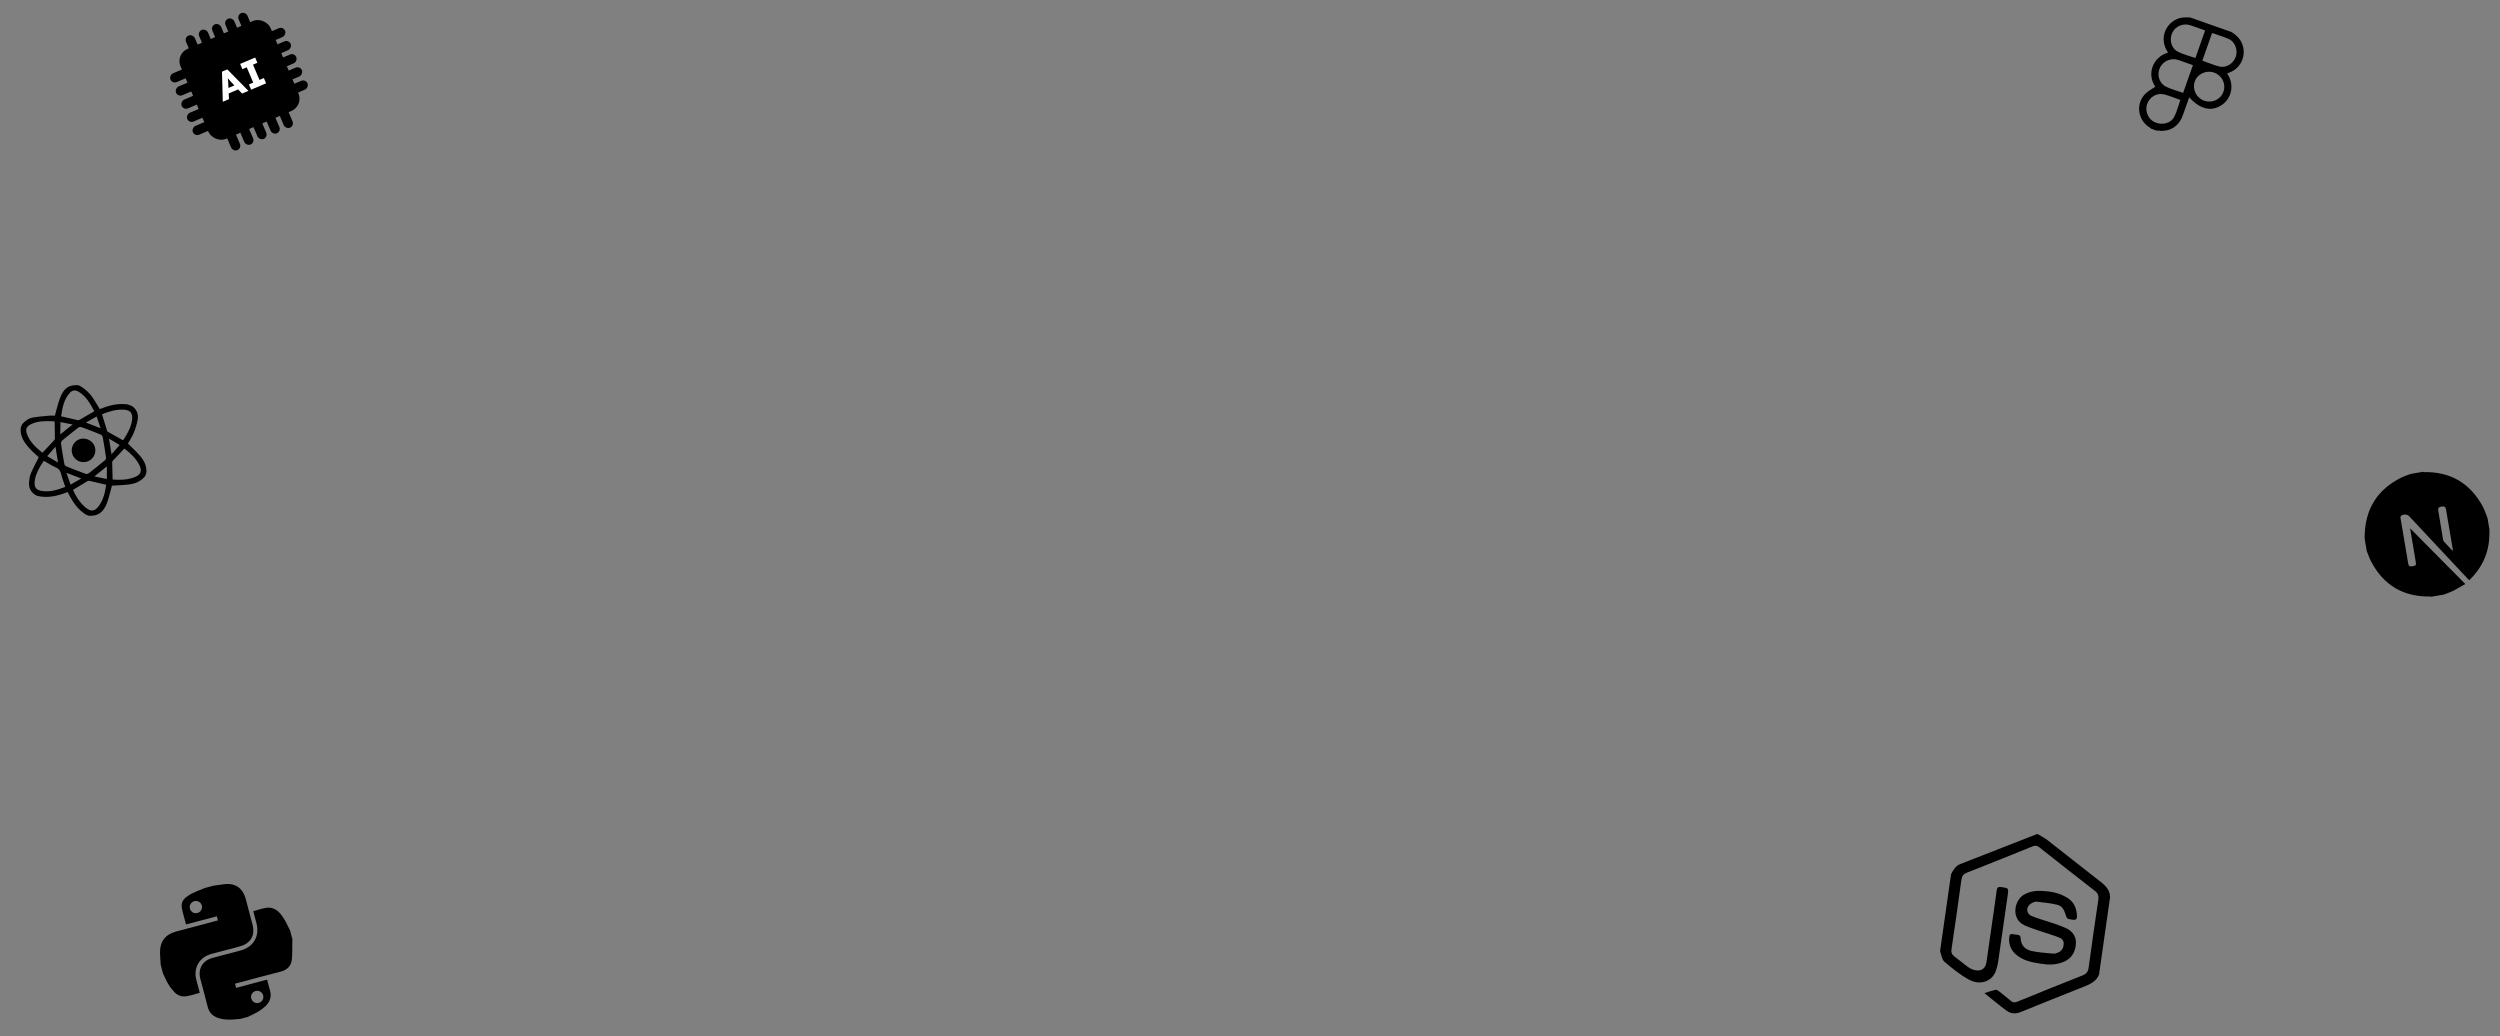 <svg width="1124" height="466" viewBox="0 0 1124 466" fill="none" xmlns="http://www.w3.org/2000/svg">
<rect x="0" y="0" width="1124" height="466" fill="#808080" stroke="none"/>
<path d="M1118.38 232.943L1119.26 238.096C1119.24 238.999 1119.24 239.901 1119.22 240.804C1119 248.735 1115.88 255.351 1110.18 260.884C1109.92 260.63 1109.71 260.441 1109.52 260.236C1102.99 253.261 1096.45 246.285 1089.92 239.309C1087.63 236.864 1085.35 234.412 1083.05 231.973C1082.36 231.238 1080.89 231.118 1079.85 231.682C1078.95 232.168 1079.28 232.949 1079.4 233.663C1080.5 240.165 1081.6 246.665 1082.7 253.168C1082.95 254.613 1083.27 254.822 1084.72 254.572C1086.2 254.318 1086.37 254.084 1086.12 252.572C1085.46 248.605 1084.78 244.64 1084.11 240.671C1083.95 239.71 1083.78 238.748 1083.58 237.518C1091.95 245.969 1100.1 254.194 1108.4 262.573C1106.64 263.572 1104.88 264.652 1103.05 265.572C1101.67 266.268 1100.17 266.756 1098.73 267.337L1093.09 268.297C1092.89 268.255 1092.69 268.174 1092.5 268.177C1080.53 268.364 1071.74 263.14 1066.13 252.606C1065.3 251.058 1064.76 249.36 1064.09 247.729C1063.77 245.847 1063.45 243.968 1063.13 242.086C1063.14 241.561 1063.15 241.035 1063.17 240.512C1063.52 228.597 1069.01 219.968 1079.7 214.696C1081.06 214.028 1082.53 213.592 1083.94 213.048C1085.74 212.742 1087.54 212.436 1089.34 212.13C1089.53 212.173 1089.73 212.259 1089.92 212.256C1101.83 212.072 1110.58 217.291 1116.24 227.708C1117.13 229.356 1117.68 231.192 1118.38 232.943ZM1102.68 247.653C1102.77 247.405 1102.83 247.329 1102.82 247.268C1101.79 241.176 1100.75 235.09 1099.73 228.997C1099.53 227.814 1098.86 227.54 1097.77 227.748C1096.78 227.937 1096.01 228.173 1096.23 229.471C1096.97 233.844 1097.67 238.225 1098.4 242.599C1098.45 242.911 1098.59 243.256 1098.8 243.486C1100.04 244.86 1101.32 246.205 1102.67 247.656L1102.68 247.653Z" fill="black"/>
<path d="M57.443 181.823L59.324 182.551C61.53 184.074 62.34 186.255 61.885 188.754C61.517 190.775 60.883 192.779 60.103 194.683C59.404 196.386 58.346 197.941 57.525 199.422C59.371 201.281 61.265 202.994 62.925 204.909C64.823 207.101 66.113 209.616 65.791 212.659L65.25 214.058C63.446 216.347 60.938 217.422 58.152 217.79C55.606 218.126 53.017 218.173 50.326 218.358C50.286 218.503 50.208 218.819 50.12 219.13C49.427 221.557 48.916 224.053 48.001 226.392C46.398 230.495 43.868 232.104 39.973 231.892L38.562 231.347C34.714 228.893 32.382 225.228 30.432 221.212C26.046 222.923 21.638 224.081 16.93 222.982L16.225 222.709C13.807 221.35 12.786 219.251 13.07 216.568C13.204 215.298 13.384 213.971 13.882 212.818C14.942 210.363 16.223 208.001 17.425 205.576C16.179 204.403 14.732 203.197 13.469 201.821C11.031 199.163 8.984 196.286 9.289 192.416L9.92 190.784C11.229 189.272 12.796 188.05 14.78 187.715C17.359 187.281 19.983 187.095 22.592 186.855C23.357 186.783 24.141 186.896 24.647 186.915C25.474 184.069 26.063 181.338 27.061 178.764C28.746 174.42 31.042 172.957 35.105 173.185L36.046 173.549C38.416 174.948 40.382 176.783 41.886 179.072C42.91 180.632 43.833 182.259 44.845 183.926C48.864 182.312 53.008 181.194 57.446 181.822L57.443 181.823ZM40.97 193.696C39.521 193.136 38.089 192.534 36.616 192.044C36.223 191.914 35.591 191.975 35.276 192.218C32.8 194.118 30.355 196.059 27.957 198.053C27.619 198.333 27.374 198.994 27.437 199.431C27.878 202.521 28.384 205.6 28.945 208.672C29.017 209.061 29.447 209.542 29.829 209.694C32.666 210.848 35.529 211.952 38.404 213.01C38.799 213.155 39.454 213.127 39.762 212.89C42.295 210.929 44.79 208.916 47.256 206.867C47.538 206.633 47.728 206.066 47.673 205.691C47.218 202.604 46.72 199.522 46.162 196.449C46.091 196.054 45.68 195.571 45.302 195.403C43.886 194.773 42.418 194.256 40.973 193.694L40.97 193.696ZM24.571 189.488C24.191 189.451 23.902 189.407 23.613 189.394C20.339 189.256 17.072 189.253 14.027 190.675C11.907 191.664 11.322 192.945 12.113 195.13C13.425 198.76 16.187 201.222 19.081 203.552C20.917 201.6 22.653 199.768 24.364 197.916C24.545 197.72 24.689 197.403 24.686 197.145C24.667 194.621 24.616 192.098 24.571 189.488ZM19.708 207.18C19.189 207.976 18.661 208.713 18.209 209.492C16.883 211.767 15.747 214.124 15.56 216.81C15.402 219.091 16.271 220.269 18.534 220.686C22.361 221.394 25.876 220.244 29.359 218.905C28.721 216.983 27.995 215.191 27.55 213.335C27.185 211.819 26.568 210.795 25.046 210.131C23.223 209.338 21.544 208.214 19.71 207.181L19.708 207.18ZM42.398 184.893C40.62 181.558 38.823 178.25 35.448 176.178C33.888 175.221 32.572 175.326 31.377 176.649C28.671 179.639 28.037 183.398 27.485 187.168C30.084 187.779 32.519 188.367 34.965 188.911C35.244 188.973 35.615 188.851 35.879 188.701C38.013 187.473 40.133 186.221 42.395 184.893L42.398 184.893ZM47.741 217.942C45.132 217.33 42.689 216.748 40.238 216.202C39.952 216.137 39.568 216.187 39.32 216.332C37.166 217.603 35.032 218.906 32.805 220.254C34.249 223.334 35.983 226.275 38.781 228.419C41.002 230.119 42.653 229.841 44.353 227.59C46.507 224.74 47.24 221.383 47.74 217.945L47.741 217.942ZM55.338 197.968C55.844 197.169 56.407 196.358 56.889 195.502C58.081 193.389 59.099 191.212 59.387 188.756C59.741 185.735 58.633 184.352 55.57 184.184C52.138 183.994 48.965 185.015 45.867 186.246C46.625 188.737 47.36 191.171 48.117 193.597C48.183 193.81 48.35 194.055 48.541 194.163C50.752 195.42 52.978 196.654 55.338 197.968ZM50.644 215.607C54.016 215.834 57.382 215.798 60.594 214.51C63.281 213.431 63.97 211.693 62.697 209.155C61.129 206.03 58.629 203.725 55.906 201.659C54.122 203.537 52.403 205.335 50.709 207.157C50.533 207.346 50.431 207.68 50.434 207.943C50.486 210.467 50.567 212.991 50.642 215.607L50.644 215.607ZM36.528 215.137L29.871 212.563C30.526 214.446 31.101 216.099 31.718 217.879C33.382 216.931 34.876 216.08 36.528 215.137ZM48.042 209.685C46.076 211.268 44.367 212.647 42.42 214.213C44.394 214.617 46.125 214.97 48.045 215.361C48.044 213.441 48.043 211.68 48.044 209.686L48.042 209.685ZM43.464 187.268C41.8 188.193 40.284 189.038 38.6 189.976L45.231 192.54C44.612 190.693 44.067 189.069 43.464 187.268ZM26.098 207.962C25.685 205.438 25.332 203.281 24.939 200.867C23.628 202.356 22.493 203.647 21.223 205.088C22.852 206.048 24.342 206.927 26.099 207.96L26.098 207.962ZM50.134 204.219C51.457 202.726 52.585 201.452 53.804 200.074C52.139 199.076 50.676 198.203 49.004 197.202C49.397 199.646 49.737 201.764 50.132 204.218L50.134 204.219ZM27.184 189.769C27.161 191.626 27.14 193.342 27.115 195.323C28.206 194.418 29.024 193.727 29.86 193.056C30.706 192.375 31.572 191.716 32.669 190.858C30.695 190.468 29.037 190.137 27.184 189.769Z" fill="black"/>
<path d="M39.399 197.543C42.215 198.605 43.583 201.597 42.518 204.37C41.461 207.126 38.391 208.488 35.63 207.421C32.933 206.378 31.561 203.341 32.568 200.64C33.615 197.828 36.587 196.482 39.399 197.543Z" fill="black"/>
<path d="M73.297 437.721C72.951 436.417 72.606 435.112 72.26 433.808C72.149 432.031 71.981 430.258 71.939 428.479C71.825 423.412 74.279 420.125 79.138 418.821C84.653 417.34 90.176 415.89 95.696 414.427C96.427 414.233 97.157 414.04 97.987 413.82L97.494 411.96L83.652 415.628C82.992 413.137 82.268 410.816 81.783 408.449C81.378 406.47 81.993 404.682 83.639 403.414C84.555 402.708 85.534 402.038 86.577 401.549C88.389 400.698 90.274 399.994 92.129 399.229C93.433 398.883 94.738 398.538 96.042 398.192C97.496 397.991 98.953 397.809 100.405 397.588C105.586 396.804 109.135 399.125 110.479 404.185C111.505 408.054 112.537 411.918 113.555 415.789C114.792 420.511 112.655 424.205 107.955 425.464C103.656 426.615 99.349 427.745 95.048 428.888C89.679 430.319 86.861 435.131 88.257 440.482C88.764 442.428 89.287 444.369 89.82 446.38C87.749 446.929 85.83 447.591 83.859 447.918C81.872 448.247 79.974 447.65 78.546 446.191C77.493 445.116 76.53 443.903 75.752 442.612C74.812 441.055 74.108 439.357 73.3 437.72L73.297 437.721ZM88.74 410.48C90.212 410.104 91.115 408.622 90.759 407.164C90.404 405.709 88.902 404.794 87.44 405.146C85.876 405.521 84.984 407 85.395 408.541C85.791 410.025 87.236 410.865 88.74 410.48Z" fill="black"/>
<path d="M111.409 457.215L108.018 458.114C107.576 458.142 107.131 458.148 106.692 458.2C103.914 458.537 101.146 458.606 98.428 457.789C95.786 456.995 94.035 455.382 93.355 452.586C92.336 448.394 91.147 444.245 90.068 440.067C88.908 435.586 91.069 431.886 95.54 430.679C99.748 429.544 103.968 428.442 108.18 427.323C114.005 425.777 116.829 420.896 115.29 415.036C114.827 413.266 114.353 411.501 113.87 409.678C116.093 409.089 118.143 408.291 120.251 408.081C121.56 407.952 123.171 408.405 124.26 409.155C125.572 410.061 126.633 411.46 127.513 412.832C128.639 414.586 129.474 416.526 130.437 418.387L131.474 422.3C131.459 422.558 131.435 422.818 131.429 423.08C131.369 425.885 131.501 428.712 131.196 431.492C130.882 434.351 129.077 436.096 126.228 436.827C119.828 438.467 113.449 440.197 107.062 441.889C106.598 442.012 106.136 442.135 105.662 442.261L106.159 444.139L120.093 440.446C120.529 442.092 120.89 443.621 121.34 445.121C122.214 448.02 121.427 450.453 119.276 452.45C118.299 453.357 117.199 454.168 116.052 454.846C114.558 455.728 112.961 456.433 111.409 457.215ZM116.317 450.895C117.777 450.524 118.678 449.066 118.345 447.61C117.997 446.086 116.485 445.163 114.966 445.543C113.487 445.916 112.605 447.347 112.939 448.83C113.281 450.34 114.81 451.275 116.317 450.895Z" fill="black"/>
<path d="M1003.35 14.424C1005.28 15.678 1006.94 17.155 1007.91 19.329C1010.23 24.53 1007.73 30.592 1002.4 32.594C1002.04 32.729 1001.68 32.876 1001.31 33.025C1004.92 38.294 1003.1 44.192 999.201 47.001C994.494 50.394 989.274 49.296 984.274 43.732C983.588 45.676 982.955 47.551 982.265 49.403C981.677 50.979 981.208 52.636 980.361 54.069C978.195 57.738 974.356 59.38 970.102 58.697C969.957 58.673 969.801 58.725 969.65 58.74L967.194 57.874C967.056 57.748 966.932 57.594 966.774 57.501C961.233 54.317 960.007 46.889 964.414 42.296C965.699 40.958 967.47 40.084 969.024 38.993C965.129 33.425 967.773 25.688 974.734 23.641C974.537 23.295 974.348 22.956 974.152 22.622C971.192 17.57 973.201 11.208 978.505 8.692C980.539 7.728 982.653 7.699 984.816 7.89L1003.35 14.422L1003.35 14.424ZM985.935 29.28C983.658 28.478 981.511 27.696 979.346 26.963C976.179 25.892 972.568 27.393 971.148 30.339C969.655 33.437 970.649 37.339 973.745 38.92C976.166 40.155 978.884 40.809 981.541 41.745L985.935 29.28ZM987.051 26.092L991.423 13.688C989.158 12.889 986.982 12.09 984.782 11.354C981.579 10.282 978.039 11.782 976.641 14.756C975.227 17.766 976.142 21.668 979.086 23.2C981.561 24.487 984.363 25.145 987.051 26.092ZM994.554 14.838L990.174 27.263C992.777 28.181 995.247 29.256 997.821 29.906C1000.88 30.678 1004.15 28.568 1005.21 25.487C1006.24 22.512 1004.9 18.795 1002.09 17.542C999.689 16.474 997.136 15.751 994.553 14.841L994.554 14.838ZM980.292 44.946C977.959 44.124 975.633 43.149 973.217 42.49C969.805 41.562 966.427 43.533 965.299 46.884C964.272 49.933 965.855 53.643 968.727 54.921C972.184 56.456 976.08 55.472 977.618 52.345C978.748 50.051 979.384 47.516 980.29 44.945L980.292 44.946ZM990.986 45.267C994.588 46.539 998.44 44.73 999.679 41.188C1000.9 37.708 999.026 33.905 995.48 32.645C991.92 31.38 987.941 33.234 986.751 36.711C985.569 40.165 987.48 44.028 990.988 45.267L990.986 45.267Z" fill="black"/>
<path d="M943.726 438.179C942.379 441.453 939.461 442.606 936.456 443.792C927.072 447.492 917.735 451.309 908.371 455.064C906.276 455.903 904.083 455.786 902.315 454.507C898.91 452.042 895.701 449.301 892.192 446.503C894.023 445.938 895.593 445.38 897.206 445.009C897.632 444.91 898.261 445.298 898.675 445.62C900.475 447.022 902.257 448.442 903.982 449.93C904.911 450.734 905.748 450.857 906.916 450.38C916.676 446.395 926.449 442.436 936.257 438.569C938.024 437.873 938.809 436.879 939.065 434.992C940.435 424.814 941.898 414.646 943.414 404.486C943.671 402.762 943.269 401.629 941.861 400.539C933.479 394.053 925.148 387.499 916.835 380.919C915.85 380.142 915.021 380.061 913.89 380.519C904.066 384.495 894.235 388.449 884.379 392.334C882.818 392.948 882.08 393.801 881.849 395.518C880.443 405.922 878.948 416.317 877.406 426.702C877.187 428.186 877.496 429.171 878.729 430.06C880.852 431.591 882.819 433.342 884.959 434.851C885.899 435.514 887.058 436.019 888.189 436.236C890.849 436.747 892.717 435.312 893.12 432.589C893.97 426.83 894.776 421.065 895.599 415.305C896.309 410.332 897.063 405.369 897.701 400.39C897.884 398.96 898.444 398.604 899.828 398.819C903.113 399.329 903.122 399.272 902.643 402.621C901.215 412.621 899.808 422.62 898.34 432.615C898.133 434.01 897.757 435.409 897.251 436.724C895.347 441.654 889.884 442.95 885.327 440.49C881.312 438.322 877.675 435.354 874.193 432.373C873.04 431.385 872.872 429.244 872.255 427.631L877.192 393.054C878.196 391.139 879.193 389.314 881.441 388.445C892.883 384.015 904.301 379.509 915.732 375.033C915.959 375.066 916.183 375.098 916.41 375.13C917.799 375.989 919.277 376.733 920.556 377.728C928.099 383.6 935.569 389.568 943.12 395.426C945.795 397.503 948.557 399.426 948.709 403.26L943.723 438.175L943.726 438.179Z" fill="black"/>
<path d="M917.956 433.351C913.123 432.657 909.309 431.774 906.24 429.021C903.903 426.927 903.03 424.277 903.376 421.176C903.492 420.144 903.98 419.781 904.978 419.983C905.647 420.116 906.329 420.238 907.01 420.266C908.02 420.31 908.442 420.868 908.474 421.786C908.58 425.108 910.596 426.977 913.542 427.594C916.746 428.266 920.05 428.475 923.323 428.759C924.061 428.823 924.893 428.472 925.596 428.129C927.134 427.387 927.757 426.027 927.845 424.372C927.925 422.862 926.945 421.951 925.798 421.503C923.108 420.455 920.315 419.669 917.582 418.725C915.12 417.875 912.606 417.119 910.25 416.035C903.914 413.12 905.673 404.724 909.932 402.271C912.348 400.88 914.934 400.426 917.648 400.533C921.841 400.696 925.91 401.391 929.537 403.701C932.569 405.628 933.721 408.532 933.81 411.976C933.843 413.199 933.326 413.699 932.015 413.529C929.29 413.182 929.283 413.236 928.444 410.508C927.89 408.699 926.723 407.201 924.967 406.788C921.952 406.077 918.84 405.729 915.751 405.392C914.978 405.306 914.06 405.701 913.344 406.114C910.785 407.588 910.773 410.7 913.462 411.848C916.374 413.087 919.484 413.86 922.489 414.887C924.527 415.583 926.571 416.283 928.549 417.137C931.882 418.577 933.684 421.142 933.287 424.824C932.925 428.18 931.341 430.869 928.11 432.324C924.531 433.937 920.805 433.799 917.95 433.347L917.956 433.351Z" fill="black"/>
<rect x="78.808" y="24.312" width="44" height="44" rx="6" transform="rotate(-23.086 78.808 24.312)" fill="black"/>
<rect x="82.807" y="16.822" width="4.286" height="55.999" rx="2.143" transform="rotate(-23.086 82.807 16.822)" fill="black"/>
<rect x="88.723" y="14.301" width="4.286" height="55.999" rx="2.143" transform="rotate(-23.086 88.723 14.301)" fill="black"/>
<rect x="100.549" y="9.26" width="4.286" height="55.999" rx="2.143" transform="rotate(-23.086 100.549 9.26)" fill="black"/>
<rect x="94.635" y="11.781" width="4.286" height="55.999" rx="2.143" transform="rotate(-23.086 94.635 11.781)" fill="black"/>
<rect x="106.461" y="6.739" width="4.286" height="55.999" rx="2.143" transform="rotate(-23.086 106.461 6.739)" fill="black"/>
<rect width="4.285" height="55.998" rx="2.143" transform="matrix(0.392 0.92 -0.92 0.392 127.322 11.848)" fill="black"/>
<rect width="4.285" height="55.998" rx="2.143" transform="matrix(0.392 0.92 -0.92 0.392 129.842 17.761)" fill="black"/>
<rect width="4.285" height="55.998" rx="2.143" transform="matrix(0.392 0.92 -0.92 0.392 134.883 29.586)" fill="black"/>
<rect width="4.285" height="55.998" rx="2.143" transform="matrix(0.392 0.92 -0.92 0.392 132.363 23.674)" fill="black"/>
<rect width="4.285" height="55.998" rx="2.143" transform="matrix(0.392 0.92 -0.92 0.392 137.402 35.499)" fill="black"/>
<path d="M100.167 45.758L99.813 32.212L102.198 31.195L111.692 40.845L108.844 42.059L104.153 37.112C103.965 36.918 103.771 36.708 103.57 36.48C103.369 36.253 103.165 36.02 102.959 35.782C102.749 35.532 102.543 35.294 102.341 35.067C102.147 34.824 101.972 34.598 101.818 34.39L102.308 34.162C102.359 34.466 102.397 34.769 102.422 35.072C102.457 35.37 102.488 35.67 102.512 35.972C102.543 36.259 102.565 36.556 102.579 36.864C102.588 37.16 102.607 37.465 102.636 37.778L102.949 44.572L100.167 45.758ZM101.407 42.607L101.381 40.114L106.713 37.841L108.478 39.593L101.407 42.607ZM112.906 40.328L111.897 37.96L113.851 37.127L110.929 30.272L108.975 31.104L107.966 28.737L114.705 25.864L115.714 28.232L113.744 29.072L116.666 35.927L118.636 35.087L119.646 37.455L112.906 40.328Z" fill="white"/>
</svg>
